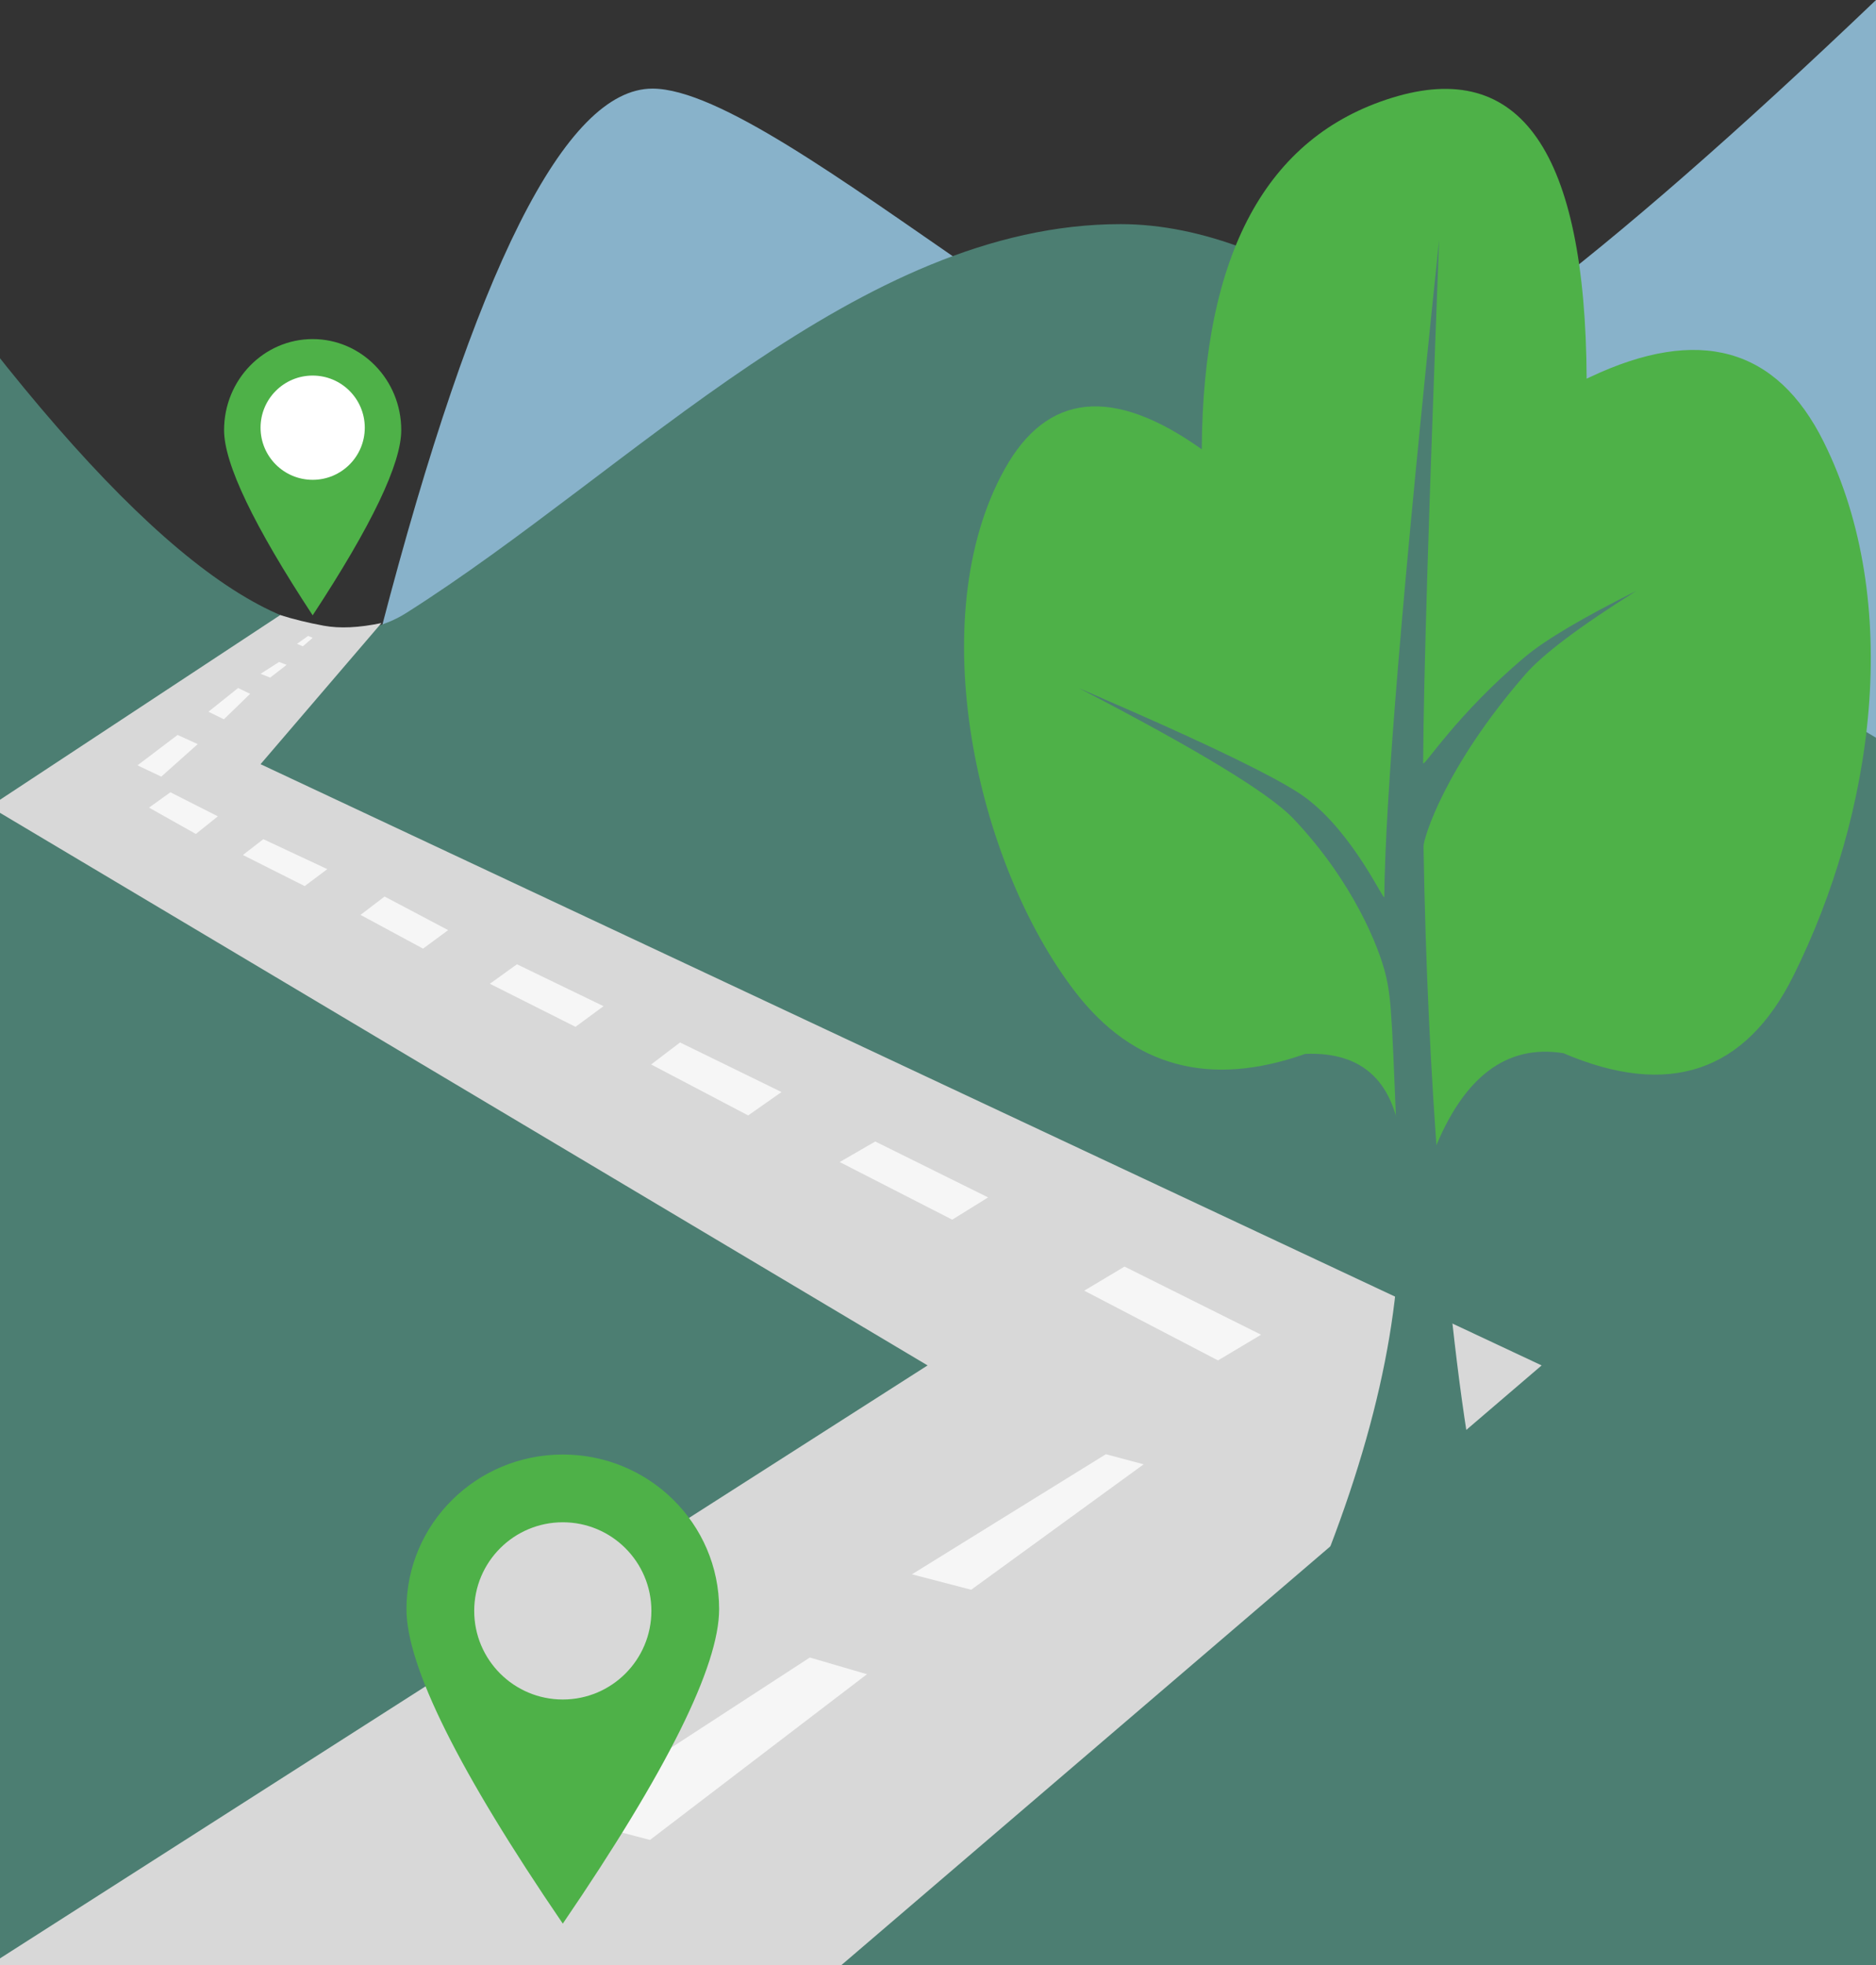 <svg height="377" viewBox="0 0 360 377" width="360" xmlns="http://www.w3.org/2000/svg"><rect x="0" y="0" width="360" height="377" fill="#333333" stroke="none"/><g fill="none" fill-rule="evenodd" transform="translate(-2)"><path d="m191.618 118.167-116.413 2.347c17.981-69.009 35.312-103.513 51.992-103.513 25.02 0 96.776 71.03 125.947 65.055 19.447-3.983 55.732-31.335 108.855-82.055v163z" fill="#88b2ca"/><path d="m0 66.208c35.657 45.441 62.324 62.564 80 51.369 43.548-27.581 86.931-74.577 137.042-74.577 31.49 0 65.652 27.424 94.668 59.966 17.315 19.42 50.29 38.569 50.29 38.569v235.465h-362z" fill="#4c7e72"/><path d="m75.205 119.529-23.205 27.083 245.835 115.346-134.362 115.042h-163.473l180-115.042-180-107.204 55.78-36.753c2.497.796 5.279 1.477 8.343 2.043s6.759.395 11.082-.514z" fill="#d8d8d8"/><path d="m157.403 318 10.965 3.205-41.636 31.795-16.489-4.328z" fill="#f6f6f6"/><g transform="translate(80 279.055)"><path d="m30 90c20-29.306 30-49.42 30-60.34 0-16.381-13.431-29.66-30-29.66s-30 13.279-30 29.66c0 10.92 10 31.034 30 60.34z" fill="#4eb148"/><circle cx="30" cy="30" fill="#d8d8d8" r="17"/></g><g fill="#f6f6f6"><path d="m214.209 279 7.26 1.933-33.102 24.067-11.368-2.963z"/><path d="m210.062 247.618 25.669 13.382 8.269-4.93-26.204-13.07z"/><path d="m163.138 222.943 21.595 11.057 6.885-4.272-21.656-10.728z"/><path d="m126.951 204.22 18.621 9.78 6.4-4.487-19.472-9.513z"/><path d="m96.006 188.741 16.431 8.259 5.382-3.961-16.618-8.039z"/><path d="m71.188 175.526 11.993 6.474 4.819-3.551-12.197-6.449z"/><path d="m48.608 164.033 11.859 5.967 4.342-3.254-12.277-5.746z"/><path d="m30.595 154.947 8.993 5.053 4.22-3.383-9.105-4.617z"/><path d="m28.381 146.833 4.566 2.167 6.998-6.237-3.865-1.763z"/><path d="m52 129.275 1.851.725 3.149-2.445-1.446-.555z"/><path d="m42 136.55 2.962 1.45 5.038-4.889-2.313-1.111z"/><path d="m59 123.517 1.111.483 1.889-1.63-.867-.37z"/></g><g transform="translate(45 65.055)"><path d="m17 53c11.333-17.258 17-29.103 17-35.534 0-9.646-7.611-17.466-17-17.466-9.389 0-17 7.82-17 17.466 0 6.431 5.667 18.275 17 35.534z" fill="#4eb148"/><circle cx="17" cy="17" fill="#fff" r="10"/></g><g transform="translate(187 17.055)"><path d="m119.475 55.599.632-.302c20.875-9.87 35.825-5.731 44.85 12.418 15.384 30.936 9.596 71.471-5.788 102.407-9.227 18.555-23.946 23.517-44.155 14.884-10.948-1.765-19.254 4.566-24.918 18.993l-6.175-1.227c-1.164-12.212-7.314-18.09-18.452-17.634-18.318 6.483-33.022 2.527-44.114-11.868-19.079-24.759-29.45-71.743-13.576-100.295 8.167-14.688 20.779-15.965 37.837-3.83.226-37.49 12.391-59.968 36.493-67.435 24.677-7.645 37.132 10.318 37.365 53.887z" fill="#4eb148"/><path d="m91.163 29c-6.869 65.361-10.374 107.377-10.517 126.049-.008 1.032-5.815-12.06-14.972-18.965-3.708-2.796-13.156-7.6-28.344-14.413-3.058-1.372-8.168-3.612-15.33-6.721 22.85 11.845 36.578 20.193 41.184 25.045 11.571 12.19 16.489 24.852 17.717 29.937 1.229 5.085 1.229 9.102 2.579 42.77.9 22.445-5.035 48.545-17.806 78.298h42.432c-7.077-1.416-12.725-28.589-16.943-81.52-1.619-20.312-2.617-41.689-2.993-64.13-.025-1.504 4.038-15.192 19.522-33.011 3.369-3.877 10.472-9.22 21.308-16.029-10.349 5.184-17.452 9.391-21.308 12.621-13.166 11.028-19.602 21.433-19.597 20.418.081-15.971 1.104-49.42 3.068-100.35z" fill="#4c7e72"/></g></g></svg>